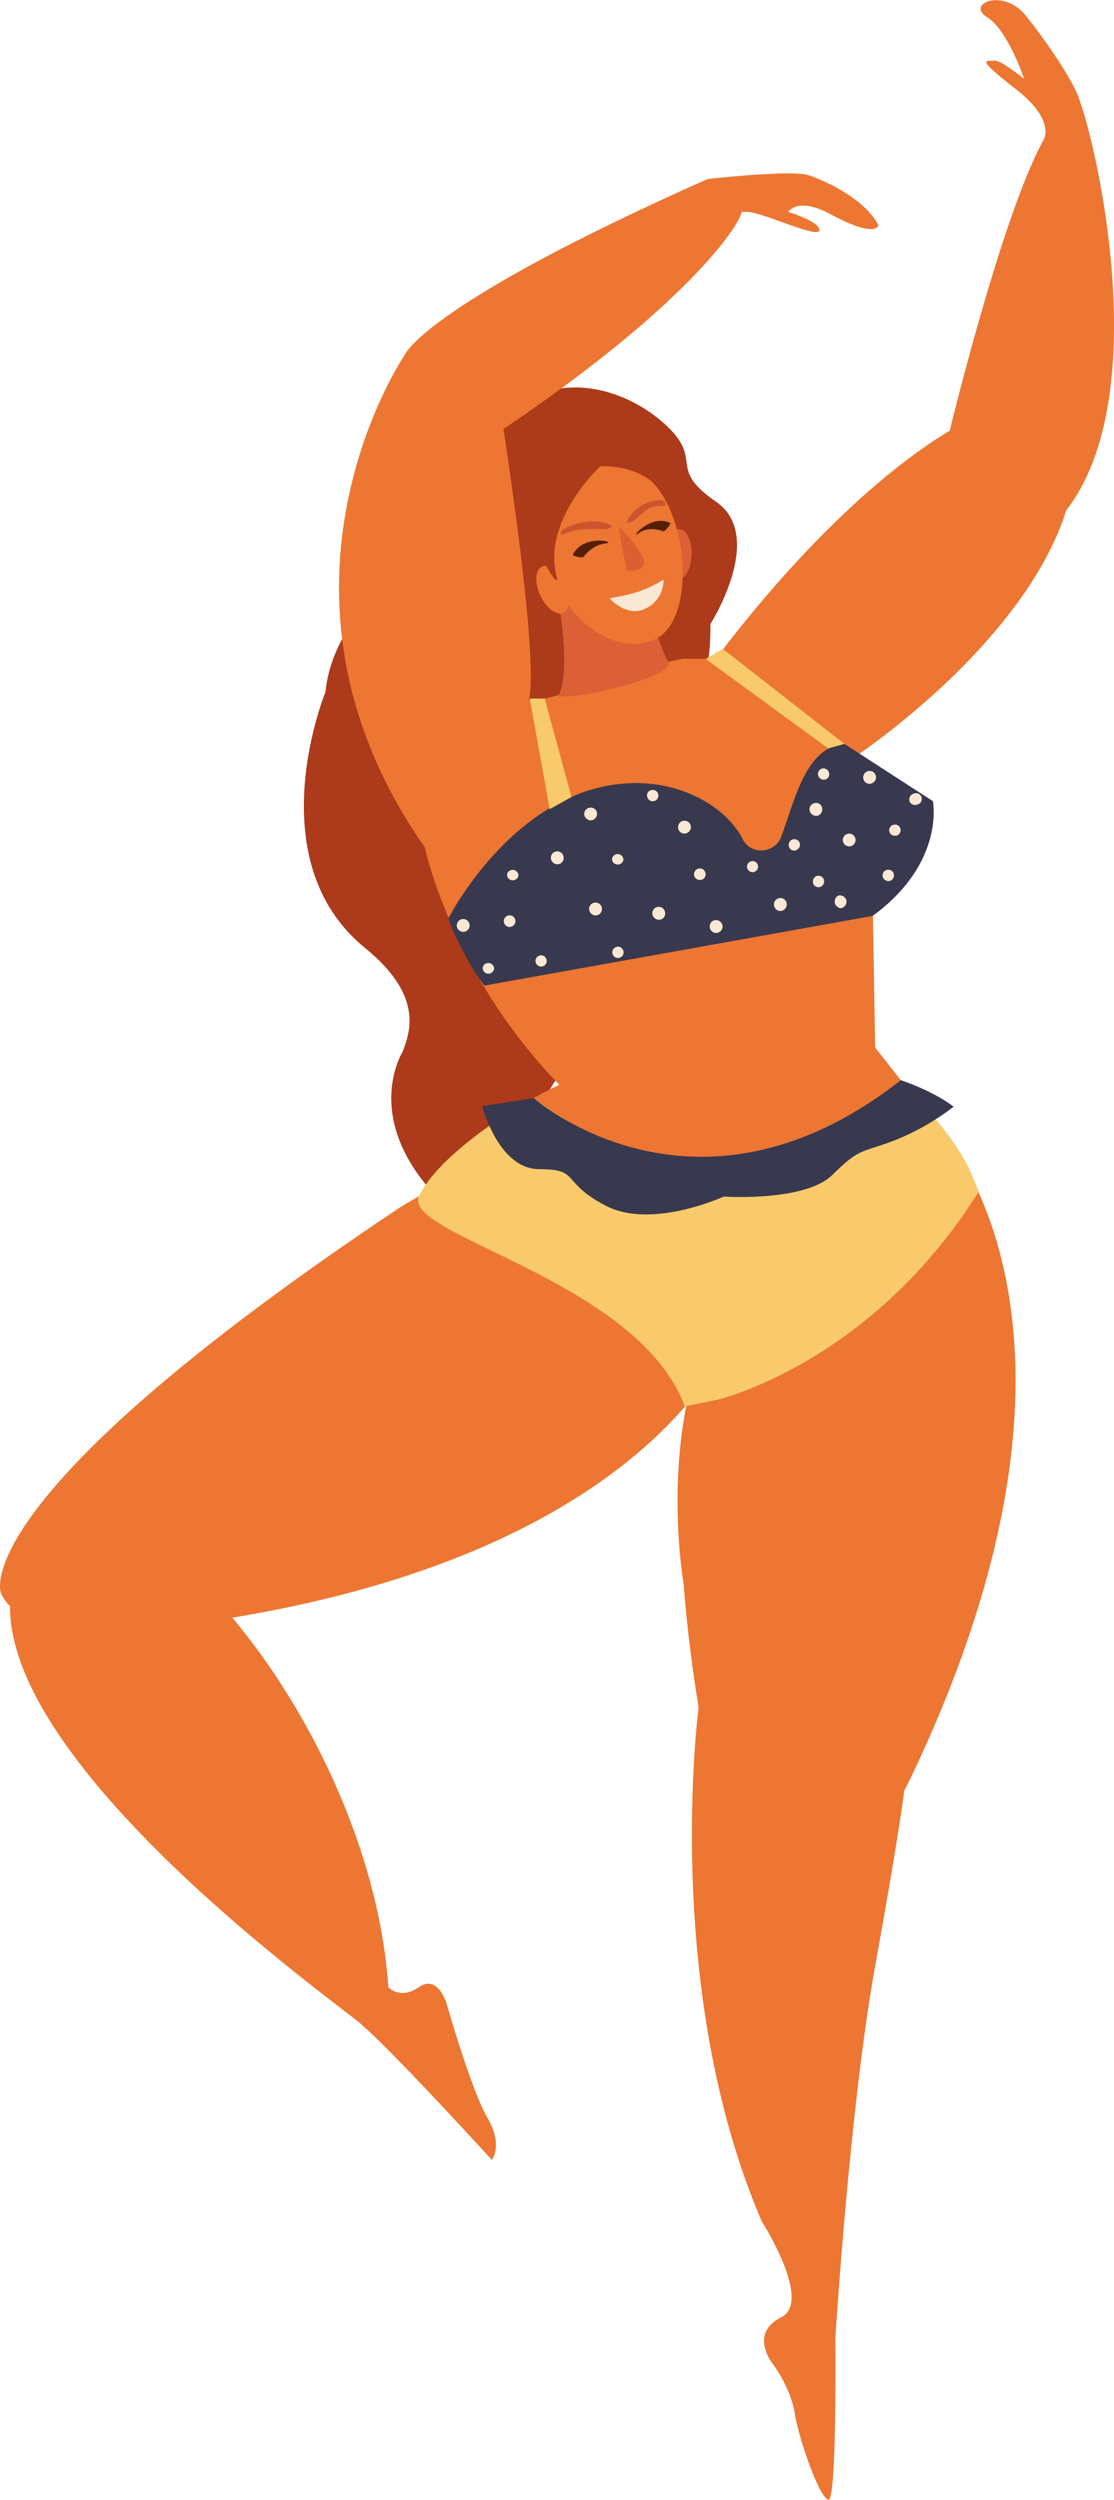 <svg xmlns="http://www.w3.org/2000/svg" width="403.1" height="903.9" viewBox="-0.043 -0.065 403.193 903.967" style=""><g><title>summerlic24_236010426</title><g data-name="Layer 2"><path d="M160.1 203.5c18.5-5.4 39.5.2 50.3 16.2 8.4 12.2 18.2 34.2 1.1 57.5-34.2 46.4-14.1 63.5-14.1 63.5s26.4 19.1 12.3 38.1-15.1 18-7.5 33.4-9.1 54.1-40.9 23.8-15.6-55.8-15.6-55.8c2.4-6.6 8-19.9-13.5-37.4-39.5-32-14.4-92.8-14.4-92.8s1.6-34.7 42.3-46.5z" fill="#ad3a1a"></path><path d="M257.1 225.5s20.2-31.7 2-44.2-3.8-14.9-18.8-28.3-38.3-18.6-53.8-5.2-30.8 15.7-25.7 47.3c3.3 20.7-22.3 35.5 6.6 40.6s90.2 58.9 89.7-10.2z" fill="#ad3a1a"></path><path d="M310.6 272.7s71.9-47.9 78.3-102.1-66.7-19.1-135 74.4c0 0-14 17.4 10.9 31.2s45.8-3.5 45.8-3.5z" fill="#ed7632"></path><path d="M202.4 392.2s-62.7 28.1-55 65 103 27.1 103 27.1 144.1 33 84.8-82.1l-18.5-23.5-.8-48.2s24.7-17 20.8-40.8l-26.1-17-51.5-34.6h-12l-22.8 4.6s-26.1 11.6-31.5 10-39.1 53.6-39.1 53.6 9.5 45.5 48.7 85.9z" fill="#ed7632"></path><path d="M335.2 402.2s72.7 65.7 0 228.5-87.8-57.8-87.8-57.8-8.6-48.9 8.1-88.7 79.7-82 79.7-82z" fill="#ed7632"></path><path d="M302.3 845.4s5.2-83.7 14.4-134.5 10.5-63.4 10.5-63.4l-74.4-30.1S239.4 719 275.7 803.3c0 0 18.5 28.8 7 34.6s-3.5 16.2-3.5 16.2 6.9 8.9 8.4 18.5 9.1 30.9 12.2 31.3 2.5-58.5 2.5-58.5z" fill="#ed7632"></path><path d="M161.6 724.5s8.8 31 14.7 41.1S178 781 178 781s-36.5-40-47.8-49.5S-19.5 623.7 6.9 564.7s126.9 52.5 133.6 153.8c0 0 4.2 4.8 11.1 0s10 6 10 6z" fill="#ed7632"></path><path d="M.3 576s-14.4-33.4 143.4-138.8c0 0 11.4-7.7 30.6-15.4s90.3 60.9 90.3 60.9-31.8 91.8-227.3 107.9c0 0-30.8 0-37-14.6z" fill="#ed7632"></path><path d="M225.2 318.3a5.4 5.4 0 1 0 5.4-5.3 5.4 5.4 0 0 0-5.4 5.3z" fill="#f5ff73"></path><path d="M371.6 6s11.7 14.5 17.7 26.6 29.8 109.3-3.5 151.9-42.1-28.9-42.1-28.9 18.6-76.8 33.6-104.5c0 0 5.8-7-9.8-19.1s-10-9.8-7.7-10.2 10.8 6.6 10.8 6.6-5.8-17.7-13.5-22.4 6.3-10.9 14.5 0z" fill="#ed7632"></path><path d="M242 239.4s-1.6-1.3-6.1-15.8c-2.3-7.4-35.3-15-35.3-15s6.8 32.4 1.6 42.6c-1.4 2.9 40.7-5.2 39.8-11.8z" fill="#db6035"></path><path d="M285.2 76.5s11.7 3.5 11.3 6.7-21.9-7.3-26.8-6.7-13.6-11.9-13.6-11.9 30.3-3.4 36.4-1.4 20.5 8.6 25.4 18.1c0 0-.6 5.1-17.4-4-11.9-6.4-15.3-.8-15.3-.8z" fill="#ed7632"></path><path d="M326 390.5s-64 59.4-132.8 6.5l-7.9 4.6c-2.2 1.3-26.4 16.2-33.6 30.6s79 30.2 96.1 76.3l12.1-2.5s55.3-13 94.3-75.2c-3.6-8.7-5.2-16-28.2-40.3z" fill="#f9ca6b"></path><path d="M315.8 331.1l-140.5 25.2a64.5 64.5 0 0 1-6.6-10.3c-5.4-10.2-6.5-13.9-6.5-13.9s24-47.5 66-49c19-.7 34.9 9 40.6 20.3 2.9 5.8 11.6 5.2 13.9-.9 5.2-14 8.9-32.4 22.9-33.6l32 20.7s4.5 22.3-21.8 41.5z" fill="#38384f"></path><g><path d="M250.3 200.6c-.2 5.1-2.6 9.1-5.3 9s-4.7-4.3-4.4-9.4 2.5-9.1 5.2-9 4.7 4.4 4.5 9.4z" fill="#db6035"></path><path d="M242 183.1c7.7 16.6 7 42.4-5 48s-28-3.3-35.7-19.9-4.1-34.5 7.9-40.1 25.1-4.5 32.8 12z" fill="#ed7632"></path><path d="M204.4 211.1c2.1 4.6 1.8 9.3-.6 10.4s-6.2-1.7-8.3-6.3-1.9-9.2.6-10.4 6.1 1.7 8.3 6.3z" fill="#ed7632"></path><path d="M218.8 191.3c-6-.4-11.5-.1-15.1 1.9-4.1-.5 6.4-6.6 15.2-4.2 5.5 1.5-.1 2.3-.1 2.3z" fill="#cc542f"></path><path d="M229.5 188.1c4.5-4 5.7-5.7 10.8-5.2 3-2.8-6.7-3.8-12.2 3.4-3.5 4.6 1.4 1.8 1.4 1.8z" fill="#cc542f"></path><path d="M221 216.7c-2-1.3 7.5 0 19.1-7.2a11.3 11.3 0 0 1-6.2 10.3c-6.7 3.6-12.9-3.1-12.9-3.1z" fill="#f9e8d4"></path><path d="M231.1 192.7c-3.7 2.8 4.2-7.3 11.4-3.7.5.2-1.8 3.1-2.4 3s-5.2-2.1-9 .7z" fill="#532007"></path><path d="M219.1 196.4c4.8-.5-8.2-3.6-11.8 4.1-.3.4 3.4 1.3 3.8.8s3.3-4.4 8-4.9z" fill="#532007"></path><path d="M241.5 181s-5.1-12.9-24.1-12.5c.8-1.2-21.4 19.2-16 39.7 2.6 9.8-24.5-32 5-45.8s35.1 18.6 35.1 18.6z" fill="#ad3a1a"></path><path d="M223.9 190.2s1.8 11.9 3 16c0 0 5.8.8 6.2-2.7s-9.2-13.3-9.2-13.3z" fill="#dd5e31"></path></g><path d="M146.7 127.8s-58.5 85 7 178.5l36.1-52s8.6 9.2-7.6-99.3c0 0-27.1-31.2-35.5-27.2z" fill="#ed7632"></path><path d="M146.7 127.8s7.8-18.1 109.4-63.2c0 0 15.3 4.4 12.1 12.7s-25.1 36.7-86 77.7c0 0-37.5 0-35.5-27.2z" fill="#ed7632"></path><g fill="#f9e8d4"><path d="M199.4 310.6a2.4 2.4 0 0 0 2.7 1.8 2.3 2.3 0 0 0 1.8-2.8 2.3 2.3 0 0 0-2.7-1.8 2.3 2.3 0 0 0-1.8 2.8z"></path><path d="M234.2 288a2 2 0 0 0 4-.8 2 2 0 0 0-2.4-1.6 1.9 1.9 0 0 0-1.6 2.4z"></path><path d="M215.2 330.9a2.3 2.3 0 0 0 2.6-2 2.3 2.3 0 0 0-2-2.6 2.3 2.3 0 0 0-2.6 1.9 2.4 2.4 0 0 0 2 2.7z"></path><path d="M282 329.3a2.4 2.4 0 0 0 2.7-2 2.3 2.3 0 0 0-4.6-.7 2.4 2.4 0 0 0 1.9 2.7z"></path><path d="M247.3 301.3a2.4 2.4 0 0 0 2.7-2 2.3 2.3 0 0 0-2-2.6 2.3 2.3 0 0 0-2.6 2 2.3 2.3 0 0 0 1.9 2.6z"></path><path d="M314.3 283.3a2.4 2.4 0 0 0 2.7-2 2.3 2.3 0 0 0-2-2.6 2.3 2.3 0 0 0-2.6 2 2.3 2.3 0 0 0 1.9 2.6z"></path><path d="M223.2 312.5a2.1 2.1 0 0 0 2.4-1.7 2.1 2.1 0 0 0-4.1-.6 2 2 0 0 0 1.7 2.3z"></path><path d="M176.4 352a2.2 2.2 0 0 0 2.4-1.8 2.1 2.1 0 0 0-4.1-.6 2.1 2.1 0 0 0 1.7 2.4z"></path><path d="M323.6 302.1a2 2 0 0 0 2.3-1.7 2 2 0 0 0-1.7-2.3 2.1 2.1 0 0 0-2.4 1.7 2 2 0 0 0 1.8 2.3z"></path><path d="M295.9 320.7a2 2 0 0 0 2.3-1.8 2 2 0 0 0-1.7-2.3 2 2 0 0 0-2.3 1.8 2 2 0 0 0 1.7 2.3z"></path><path d="M185.2 318.2a2.1 2.1 0 0 0 2.4-1.7 2.1 2.1 0 0 0-4.1-.6 2 2 0 0 0 1.7 2.3z"></path><path d="M237 332a2.4 2.4 0 0 0 3.3-.4 2.5 2.5 0 0 0-.5-3.3 2.3 2.3 0 0 0-3.3.5 2.3 2.3 0 0 0 .5 3.2z"></path><path d="M166.2 336.4a2.3 2.3 0 1 0 2.8-3.7 2.3 2.3 0 0 0-2.8 3.7z"></path><path d="M272.9 315.2a2 2 0 1 0-2.5-1.4 2 2 0 0 0 2.5 1.4z"></path><path d="M298.6 281.8a2 2 0 0 0 1.4-2.5 2.1 2.1 0 0 0-2.5-1.5 2 2 0 0 0-1.4 2.5 2.1 2.1 0 0 0 2.5 1.5z"></path><path d="M331.6 290.9a2.1 2.1 0 1 0-1-4 2.2 2.2 0 0 0-1.5 2.6 2 2 0 0 0 2.5 1.4z"></path><path d="M260.4 336.9a2.3 2.3 0 0 0 .7-3.2 2.4 2.4 0 0 0-3.3-.7 2.4 2.4 0 0 0-.6 3.2 2.3 2.3 0 0 0 3.2.7z"></path><path d="M254.4 317.8a2.1 2.1 0 1 0-2.9-.6 2.2 2.2 0 0 0 2.9.6z"></path><path d="M215.4 295.8a2.3 2.3 0 0 0-.1-3.3 2.4 2.4 0 0 0-3.3.2 2.2 2.2 0 0 0 .2 3.2 2.2 2.2 0 0 0 3.2-.1z"></path><path d="M197.5 346.3a2 2 0 0 0-2.8-.6 2 2 0 1 0 2.2 3.4 2 2 0 0 0 .6-2.8z"></path><path d="M225.3 343.2a1.9 1.9 0 0 0-2.8-.6 2 2 0 1 0 2.2 3.4 1.9 1.9 0 0 0 .6-2.8z"></path><path d="M289.2 304.3a2.1 2.1 0 0 0-2.9-.6 2.1 2.1 0 0 0-.6 2.8 1.9 1.9 0 0 0 2.8.6 2 2 0 0 0 .7-2.8z"></path><path d="M323.2 315.3a2.1 2.1 0 0 0-2.8-.6 2 2 0 0 0-.7 2.8 2.1 2.1 0 0 0 2.9.7 2.2 2.2 0 0 0 .6-2.9z"></path><path d="M294.8 290.3a2.3 2.3 0 0 0-1.8 2.8 2.5 2.5 0 0 0 2.8 1.8 2.4 2.4 0 0 0 1.7-2.8 2.2 2.2 0 0 0-2.7-1.8z"></path><path d="M303.5 323.7a2.4 2.4 0 0 0 1 4.6 2.5 2.5 0 0 0 1.8-2.8 2.5 2.5 0 0 0-2.8-1.8z"></path><path d="M306.8 301.4a2.3 2.3 0 0 0 1 4.5 2.3 2.3 0 1 0-1-4.5z"></path><path d="M184.4 330.9a2.1 2.1 0 1 0 .9 4 2.1 2.1 0 0 0-.9-4z"></path></g><path d="M326 390.5s11.6 3.8 19.1 9.6a88.8 88.8 0 0 1-21.4 12.2c-12 4.6-12.4 2.5-22.4 12.4s-39.4 7.9-39.4 7.9-26.1 12-42.7 3.3-9.1-13.2-24-13.2-20.7-22.8-20.7-22.8l18.7-2.9s58.4 51.8 132.8-6.5z" fill="#38384f"></path><path fill="#f9ca6b" d="M305.6 268.9l-44.1-34.4-6.1 3.7 44.3 32.3 5.9-1.6z"></path><path fill="#f9ca6b" d="M197.1 252.5h-5.4l7.2 40 7.9-4.4-9.7-35.6z"></path></g></g></svg>